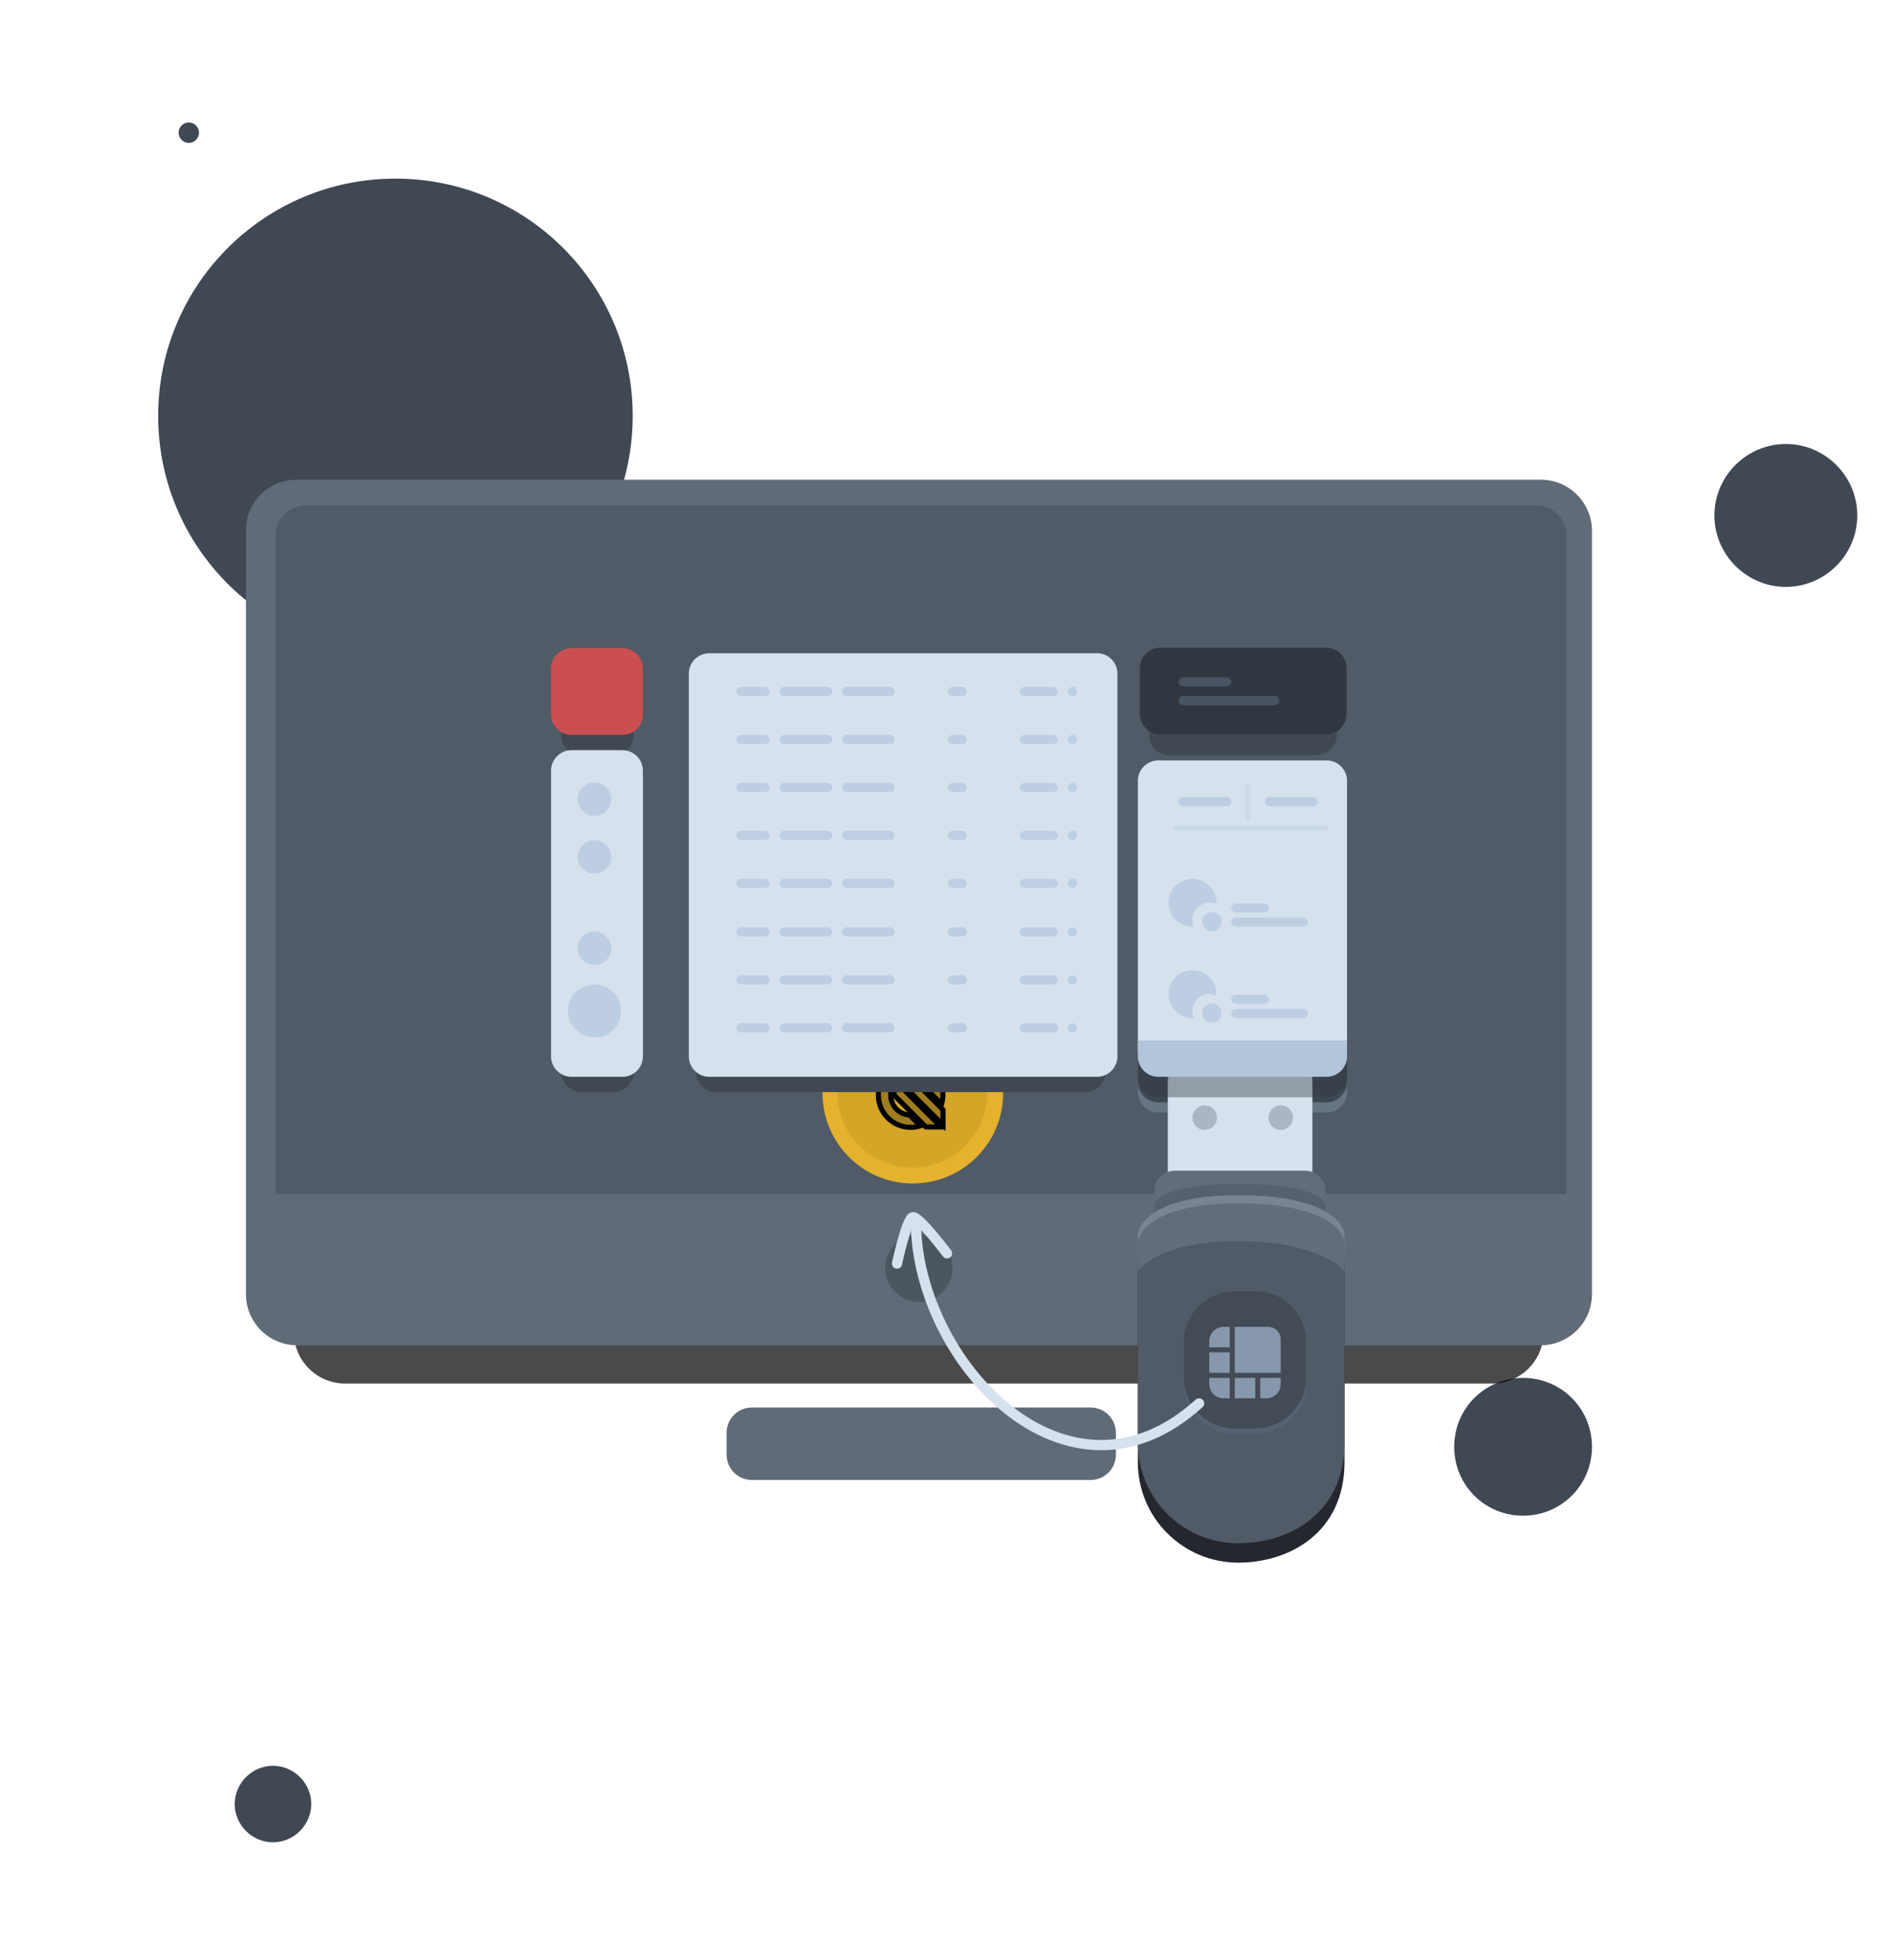 <svg width="371" height="384" xmlns="http://www.w3.org/2000/svg">
 <style type="text/css">.st0{fill:#404853;}
	.st1{opacity:0.71;enable-background:new    ;}
	.st2{fill:#606B78;}
	.st3{fill:#505B67;}
	.st4{fill:#4C5661;}
	.st5{fill:#E4B22D;}
	.st6{fill:#D4A527;}
	.st7{fill:#AD733B;}
	.st8{fill:#3F4853;}
	.st9{fill:#D6E1EE;}
	.st10{fill:#CB4F51;}
	.st11{fill:#BECEE2;}
	.st12{fill:#CAD9EA;}
	.st13{fill:#303740;}
	.st14{fill:#495463;}
	.st15{fill:#667483;}
	.st16{fill:#3E4853;}
	.st17{fill:#25272F;}
	.st18{fill:#B6C4D4;}
	.st19{fill:#AAB6C5;}
	.st20{fill:#626D7A;}
	.st21{opacity:0.251;fill:#363F48;enable-background:new    ;}
	.st22{fill:#788491;}
	.st23{fill:#566271;}
	.st24{fill:#424B56;}
	.st25{fill:#8898AC;}
	.st26{opacity:0.4;fill:#303740;enable-background:new    ;}
	.st27{fill:#B3C5DB;}
	.st28{fill:none;stroke:#D6E1EE;stroke-width:2;stroke-linecap:round;}
	.st29{fill:none;stroke:#D6E1EE;stroke-width:2;stroke-linecap:round;stroke-linejoin:round;}</style>

 <g>
  <title>background</title>
  <rect fill="none" id="canvas_background" height="402" width="582" y="-1" x="-1"/>
 </g>
 <g>
  <title>Layer 1</title>
  <g id="svg_1">
   <g id="Canvas">
    <g id="images">
     <path d="m46,353.5c0,-4.1 3.4,-7.5 7.5,-7.5s7.5,3.4 7.5,7.5s-3.4,7.5 -7.5,7.5s-7.5,-3.4 -7.5,-7.5l0,0zm239,-70c0,-7.5 6,-13.5 13.5,-13.5s13.5,6 13.5,13.5s-6,13.5 -13.5,13.5l0,0c-7.5,0 -13.5,-6 -13.5,-13.5zm-254,-202c0,-25.7 20.8,-46.5 46.5,-46.5s46.5,20.8 46.5,46.5s-20.8,46.5 -46.5,46.5s-46.5,-20.8 -46.5,-46.5zm305,19.5c0,-7.7 6.3,-14 14,-14s14,6.3 14,14s-6.3,14 -14,14s-14,-6.3 -14,-14zm-301,-75c0,-1.1 0.9,-2 2,-2s2,0.9 2,2s-0.9,2 -2,2s-2,-0.9 -2,-2z" class="st0" id="Эллипс_539_копия_3"/>
     <path d="m67.6,101.5l224.9,0c5.5,0 10,4.5 10,10l0,149.6c0,5.5 -4.5,10 -10,10l-224.9,0c-5.5,0 -10,-4.5 -10,-10l0,-149.6c0,-5.5 4.5,-10 10,-10z" class="st1" id="Прямоугольник_скругл._углы_966"/>
     <path d="m58.2,94l243.8,0c5.5,0 10,4.5 10,10l0,149.6c0,5.5 -4.5,10 -10,10l-243.8,0c-5.5,0 -10,-4.5 -10,-10l0,-149.6c0,-5.6 4.4,-10 10,-10z" class="st2" id="Прямоугольник_скругл._углы_966_копия_3"/>
     <path d="m147.4,275.8l66.3,0c2.8,0 5,2.2 5,5l0,4.2c0,2.8 -2.2,5 -5,5l-66.3,0c-2.8,0 -5,-2.2 -5,-5l0,-4.2c0,-2.8 2.2,-5 5,-5z" class="st2" id="Прямоугольник_скругл._углы_966_копия_2"/>
     <path d="m60,99l241,0c3.3,0 6,2.7 6,6l0,129l0,0l-253,0l0,0l0,-129c0,-3.3 2.7,-6 6,-6z" class="st3" id="Прямоугольник_скругл._углы_966_копия"/>
     <circle r="6.6" cy="248.5" cx="180.1" class="st4" id="Эллипс_969"/>
     <g id="_1_копия_2">
      <ellipse ry="17.7" rx="17.7" cy="214.2" cx="178.9" class="st5" id="Эллипс_584_копия_3"/>
      <circle r="14.7" cy="214.1" cx="178.8" class="st6" id="Эллипс_584_копия_2"/>
      <g stroke="null" id="svg_9">
       <path stroke="null" id="svg_6" d="m175.711,211.815c0.078,-0.078 0.161,-0.149 0.245,-0.219c0.673,-0.567 1.491,-0.869 2.32,-0.911c1.066,-0.052 2.149,0.324 2.964,1.137c0.656,0.661 1.028,1.497 1.117,2.355l2.179,2.184c0.626,-2.142 0.096,-4.55 -1.591,-6.241c-1.807,-1.81 -4.437,-2.295 -6.686,-1.456c-0.724,0.27 -1.409,0.676 -2.013,1.219c-0.081,0.073 -0.16,0.148 -0.238,0.226c-0.058,0.058 -0.112,0.117 -0.168,0.176c-0.552,0.595 -0.969,1.268 -1.25,1.984c-0.89,2.266 -0.423,4.942 1.407,6.776c1.727,1.729 4.202,2.249 6.381,1.561l-2.12,-2.124c-0.929,-0.05 -1.844,-0.43 -2.555,-1.139c-0.841,-0.847 -1.213,-1.979 -1.123,-3.081c0.067,-0.816 0.391,-1.613 0.967,-2.267c0.054,-0.061 0.106,-0.123 0.163,-0.181z" opacity="0.25"/>
       <path stroke="null" id="svg_7" d="m184.819,220.451l-0.01,-3.012l-6.205,-6.22c-0.769,0.039 -1.528,0.319 -2.154,0.845l8.369,8.388z" opacity="0.25"/>
       <path stroke="null" id="svg_8" d="m184.444,220.825l-8.371,-8.39c-0.536,0.606 -0.836,1.346 -0.897,2.103l6.267,6.283l3.001,0.004z" opacity="0.25"/>
      </g>
     </g>
     <path d="m229.2,214c-2.2,0 -4,-1.8 -4,-4l0,-53.3c0,-0.4 0.1,-0.9 0.2,-1.3c-0.1,-0.3 -0.2,-0.6 -0.2,-0.8l0,0c0,-1 0.8,-1.9 1.9,-1.9l33.1,0c1,0 1.9,0.8 1.9,1.9c0,0.3 -0.1,0.6 -0.2,0.9c0.1,0.4 0.2,0.8 0.2,1.3l0,53.2c0,2.2 -1.8,4 -4,4l-28.9,0zm-88.8,0c-2.2,0 -4,-1.8 -4,-4l0,-75c0,-2.2 1.8,-4 4,-4l72.3,0c2.2,0 4,1.8 4,4l0,75c0,2.2 -1.8,4 -4,4l-72.3,0zm-26.4,0c-2.2,0 -4,-1.8 -4,-4l0,-55.2c0,-2.2 1.8,-4 4,-4l6.2,0c2.2,0 4,1.8 4,4l0,55.2c0,2.2 -1.8,4 -4,4l-6.2,0zm0,-66c-2.2,0 -4,-1.8 -4,-4l0,-9c0,-2.2 1.8,-4 4,-4l6.2,0c2.2,0 4,1.8 4,4l0,9c0,2.2 -1.8,4 -4,4l-6.2,0zm115.2,0c-2.2,0 -4,-1.8 -4,-4l0,-9c0,-2.2 1.8,-4 4,-4l28.8,0c2.2,0 4,1.8 4,4l0,9c0,2.2 -1.8,4 -4,4l-28.8,0z" class="st8" id="Прямоугольник_скругл._углы_967_копия_6"/>
     <path d="m112,147l10,0c2.2,0 4,1.8 4,4l0,56c0,2.2 -1.8,4 -4,4l-10,0c-2.2,0 -4,-1.8 -4,-4l0,-56c0,-2.2 1.8,-4 4,-4z" class="st9" id="Прямоугольник_скругл._углы_967"/>
     <path d="m112,127l10,0c2.2,0 4,1.8 4,4l0,9c0,2.2 -1.8,4 -4,4l-10,0c-2.2,0 -4,-1.8 -4,-4l0,-9c0,-2.2 1.8,-4 4,-4z" class="st10" id="Прямоугольник_скругл._углы_967_копия"/>
     <path d="m111.3,198.1c0,-2.9 2.3,-5.2 5.2,-5.2c2.9,0 5.2,2.3 5.2,5.2c0,2.9 -2.3,5.2 -5.2,5.2c0,0 0,0 0,0c-2.9,-0.1 -5.2,-2.4 -5.2,-5.2zm1.9,-12.3c0,-1.8 1.5,-3.3 3.3,-3.3c1.8,0 3.3,1.5 3.3,3.3s-1.5,3.3 -3.3,3.3s-3.3,-1.4 -3.3,-3.3l0,0zm0,-17.9c0,-1.8 1.5,-3.3 3.3,-3.3c1.8,0 3.3,1.5 3.3,3.3s-1.5,3.3 -3.3,3.3s-3.3,-1.5 -3.3,-3.3l0,0zm0,-11.3c0,-1.8 1.5,-3.3 3.3,-3.3c1.8,0 3.3,1.5 3.3,3.3s-1.5,3.3 -3.3,3.3s-3.3,-1.5 -3.3,-3.3l0,0z" class="st11" id="Эллипс_969_копия_3"/>
     <path d="m139,128l76,0c2.2,0 4,1.8 4,4l0,75c0,2.2 -1.8,4 -4,4l-76,0c-2.2,0 -4,-1.8 -4,-4l0,-75c0,-2.2 1.8,-4 4,-4z" class="st9" id="Прямоугольник_скругл._углы_967_копия_2"/>
     <path d="m210.2,202.3c-0.5,0 -0.9,-0.4 -0.9,-0.9c0,-0.5 0.4,-0.9 0.9,-0.9c0,0 0,0 0,0l0,0c0.5,0 0.9,0.4 0.9,0.9c0.1,0.5 -0.4,0.9 -0.9,0.9c0,0 0,0 0,0l0,0zm-9.4,0c-0.5,0 -0.9,-0.4 -0.9,-0.9c0,-0.5 0.4,-0.9 0.9,-0.9c0,0 0,0 0,0l5.7,0c0.5,0 0.9,0.4 0.9,0.9c0,0.5 -0.4,0.9 -0.9,0.9c0,0 0,0 0,0l-5.7,0zm-14.1,0c-0.5,0 -0.9,-0.4 -0.9,-0.9c0,-0.5 0.4,-0.9 0.9,-0.9l1.9,0c0.5,0 0.9,0.4 0.9,0.9c0,0.5 -0.4,0.9 -0.9,0.9c0,0 0,0 0,0l-1.9,0zm-20.8,0c-0.5,0 -0.9,-0.4 -0.9,-0.9c0,-0.5 0.4,-0.9 0.9,-0.9c0,0 0,0 0,0l8.5,0c0.5,0 0.9,0.4 0.9,0.9c0,0.5 -0.4,0.9 -0.9,0.9l-8.5,0zm-12.2,0c-0.5,0 -0.9,-0.4 -0.9,-0.9c0,-0.5 0.4,-0.9 0.9,-0.9l8.5,0c0.5,0 0.9,0.4 0.9,0.9c0,0.5 -0.4,0.9 -0.9,0.9c0,0 0,0 0,0l-8.5,0zm-8.5,0c-0.5,0 -0.9,-0.4 -0.9,-0.9c0,-0.5 0.4,-0.9 0.9,-0.9c0,0 0,0 0,0l4.7,0c0.5,0 0.9,0.4 0.9,0.9c0,0.5 -0.4,0.9 -0.9,0.9l-4.7,0zm65,-9.4c-0.5,0 -0.9,-0.4 -0.9,-0.9s0.4,-0.9 0.9,-0.9l0,0c0.5,0 0.9,0.4 0.9,0.9s-0.4,0.9 -0.9,0.9l0,0zm-9.4,0c-0.5,0 -0.9,-0.4 -0.9,-0.9s0.4,-0.9 0.9,-0.9l5.6,0c0.5,0 0.9,0.4 0.9,0.9s-0.4,0.9 -0.9,0.9l-5.6,0zm-14.1,0c-0.5,0 -0.9,-0.4 -0.9,-0.9s0.4,-0.9 0.9,-0.9l0,0l1.9,0c0.5,0 0.9,0.4 0.9,0.9s-0.4,0.9 -0.9,0.9l-1.9,0zm-20.8,0c-0.5,0 -0.9,-0.4 -0.9,-0.9s0.4,-0.9 0.9,-0.9l0,0l8.5,0c0.5,0 0.9,0.4 0.9,0.9s-0.4,0.9 -0.9,0.9l-8.5,0zm-12.2,0c-0.5,0 -0.9,-0.4 -0.9,-0.9s0.4,-0.9 0.9,-0.9l8.5,0c0.5,0 0.9,0.4 0.9,0.9s-0.4,0.9 -0.9,0.9l-8.5,0zm-8.5,0c-0.5,0 -0.9,-0.4 -0.9,-0.9s0.4,-0.9 0.9,-0.9l4.7,0c0.5,0 0.9,0.4 0.9,0.9s-0.4,0.9 -0.9,0.9l-4.7,0zm65,-9.4c-0.5,0 -0.9,-0.4 -0.9,-0.9s0.4,-0.9 0.9,-0.9l0,0c0.5,0 0.9,0.4 0.9,0.9s-0.4,0.9 -0.9,0.9l0,0zm-9.4,0c-0.5,0 -0.9,-0.4 -0.9,-0.9s0.4,-0.9 0.9,-0.9l5.6,0c0.5,0 0.9,0.4 0.9,0.9s-0.4,0.9 -0.9,0.9l-5.6,0zm-14.1,0c-0.5,0 -0.9,-0.4 -0.9,-0.9s0.4,-0.9 0.9,-0.9l0,0l1.9,0c0.5,0 0.9,0.4 0.9,0.9s-0.4,0.9 -0.9,0.9l-1.9,0zm-20.8,0c-0.5,0 -0.9,-0.4 -0.9,-0.9s0.4,-0.9 0.9,-0.9l0,0l8.5,0c0.5,0 0.9,0.4 0.9,0.9s-0.4,0.9 -0.9,0.9l-8.5,0zm-12.2,0c-0.5,0 -0.9,-0.4 -0.9,-0.9s0.4,-0.9 0.9,-0.9l8.5,0c0.5,0 0.9,0.4 0.9,0.9s-0.4,0.9 -0.9,0.9l-8.5,0zm-8.5,0c-0.5,0 -0.9,-0.4 -0.9,-0.9s0.4,-0.9 0.9,-0.9l4.7,0c0.5,0 0.9,0.4 0.9,0.9s-0.4,0.9 -0.9,0.9l-4.7,0zm65,-9.5c-0.5,0 -0.9,-0.4 -0.9,-0.9s0.4,-0.9 0.9,-0.9l0,0c0.5,0 0.9,0.4 0.9,0.9s-0.4,0.9 -0.9,0.9l0,0zm-9.4,0c-0.5,0 -0.9,-0.4 -0.9,-0.9s0.4,-0.9 0.9,-0.9l5.6,0c0.5,0 0.9,0.4 0.9,0.9s-0.4,0.9 -0.9,0.9l-5.6,0zm-14.1,0c-0.5,0 -0.9,-0.4 -0.9,-0.9s0.4,-0.9 0.9,-0.9l0,0l1.9,0c0.5,0 0.9,0.4 0.9,0.9s-0.4,0.9 -0.9,0.9l-1.9,0zm-20.8,0c-0.5,0 -0.9,-0.4 -0.9,-0.9s0.4,-0.9 0.9,-0.9l0,0l8.5,0c0.5,0 0.9,0.4 0.9,0.9s-0.4,0.9 -0.9,0.9l-8.5,0zm-12.2,0c-0.5,0 -0.9,-0.4 -0.9,-0.9s0.4,-0.9 0.9,-0.9l8.5,0c0.5,0 0.9,0.4 0.9,0.9s-0.4,0.9 -0.9,0.9l-8.5,0zm-8.5,0c-0.5,0 -0.9,-0.4 -0.9,-0.9s0.4,-0.9 0.9,-0.9l4.7,0c0.5,0 0.9,0.4 0.9,0.9s-0.4,0.9 -0.9,0.9l-4.7,0zm65,-9.4c-0.5,0 -0.9,-0.4 -0.9,-0.9s0.4,-0.9 0.9,-0.9l0,0c0.5,0 0.9,0.4 0.9,0.9s-0.4,0.9 -0.9,0.9l0,0zm-9.4,0c-0.5,0 -0.9,-0.4 -0.9,-0.9s0.4,-0.9 0.9,-0.9l5.6,0c0.5,0 0.9,0.4 0.9,0.9s-0.4,0.9 -0.9,0.9l-5.6,0zm-14.1,0c-0.5,0 -0.9,-0.4 -0.9,-0.9s0.4,-0.9 0.9,-0.9l0,0l1.9,0c0.5,0 0.9,0.4 0.9,0.9s-0.4,0.9 -0.9,0.9l-1.9,0zm-20.8,0c-0.5,0 -0.9,-0.4 -0.9,-0.9s0.4,-0.9 0.9,-0.9l0,0l8.5,0c0.5,0 0.9,0.4 0.9,0.9s-0.4,0.9 -0.9,0.9l-8.5,0zm-12.2,0c-0.5,0 -0.9,-0.4 -0.9,-0.9s0.4,-0.9 0.9,-0.9l8.5,0c0.5,0 0.9,0.4 0.9,0.9s-0.4,0.9 -0.9,0.9l-8.5,0zm-8.5,0c-0.5,0 -0.9,-0.4 -0.9,-0.9s0.4,-0.9 0.9,-0.9l4.7,0c0.5,0 0.9,0.4 0.9,0.9s-0.4,0.9 -0.9,0.9l-4.7,0zm65,-9.4c-0.5,0 -0.9,-0.4 -0.9,-0.9s0.4,-0.9 0.9,-0.9l0,0c0.5,0 0.9,0.4 0.9,0.9s-0.4,0.9 -0.9,0.9l0,0zm-9.4,0c-0.5,0 -0.9,-0.4 -0.9,-0.9s0.4,-0.9 0.9,-0.9l5.6,0c0.5,0 0.9,0.4 0.9,0.9s-0.4,0.9 -0.9,0.9l-5.6,0zm-14.1,0c-0.5,0 -0.9,-0.4 -0.9,-0.9s0.4,-0.9 0.9,-0.9l0,0l1.9,0c0.5,0 0.9,0.4 0.9,0.9s-0.4,0.9 -0.9,0.9l-1.9,0zm-20.8,0c-0.5,0 -0.9,-0.4 -0.9,-0.9s0.4,-0.9 0.9,-0.9l0,0l8.5,0c0.5,0 0.9,0.4 0.9,0.9s-0.4,0.9 -0.9,0.9l-8.5,0zm-12.2,0c-0.5,0 -0.9,-0.4 -0.9,-0.9s0.4,-0.9 0.9,-0.9l8.5,0c0.5,0 0.9,0.4 0.9,0.9s-0.4,0.9 -0.9,0.9l-8.5,0zm-8.5,0c-0.5,0 -0.9,-0.4 -0.9,-0.9s0.4,-0.9 0.9,-0.9l4.7,0c0.5,0 0.9,0.4 0.9,0.9s-0.4,0.9 -0.9,0.9l-4.7,0zm65,-9.4c-0.5,0 -0.9,-0.4 -0.9,-0.9s0.4,-0.9 0.9,-0.9l0,0c0.5,0 0.9,0.4 0.9,0.9s-0.4,0.9 -0.9,0.9l0,0zm-9.4,0c-0.5,0 -0.9,-0.4 -0.9,-0.9s0.4,-0.9 0.9,-0.9l5.6,0c0.5,0 0.9,0.4 0.9,0.9s-0.4,0.9 -0.9,0.9l-5.6,0zm-14.1,0c-0.5,0 -0.9,-0.4 -0.9,-0.9s0.4,-0.9 0.9,-0.9l0,0l1.9,0c0.5,0 0.9,0.4 0.9,0.9s-0.4,0.9 -0.9,0.9l-1.9,0zm-20.8,0c-0.5,0 -0.9,-0.4 -0.9,-0.9s0.4,-0.9 0.9,-0.9l0,0l8.5,0c0.5,0 0.9,0.4 0.9,0.9s-0.4,0.9 -0.9,0.9l-8.5,0zm-12.2,0c-0.5,0 -0.9,-0.4 -0.9,-0.9s0.4,-0.9 0.9,-0.9l8.5,0c0.5,0 0.9,0.4 0.9,0.9s-0.4,0.9 -0.9,0.9l-8.5,0zm-8.5,0c-0.5,0 -0.9,-0.4 -0.9,-0.9s0.4,-0.9 0.9,-0.9l4.7,0c0.5,0 0.9,0.4 0.9,0.9s-0.4,0.9 -0.9,0.9l-4.7,0zm65,-9.4c-0.5,0 -0.9,-0.4 -0.9,-0.9l0,0l0,0c0,-0.5 0.4,-0.9 0.9,-0.9l0,0l0,0c0.5,0 0.9,0.4 0.9,0.9l0,0l0,0c0.1,0.5 -0.4,0.9 -0.9,0.9c0,0 0,0 0,0l0,0zm-9.4,0c-0.5,0 -0.9,-0.4 -0.9,-0.9c0,0 0,0 0,0l0,0c0,-0.5 0.4,-0.9 0.9,-0.9l5.6,0c0.5,0 0.9,0.4 0.9,0.9l0,0l0,0c0,0.5 -0.4,0.9 -0.9,0.9l0,0l-5.6,0zm-14.1,0c-0.5,0 -0.9,-0.4 -0.9,-0.9c0,0 0,0 0,0l0,0c0,-0.5 0.4,-0.9 0.9,-0.9l0,0l1.9,0c0.5,0 0.9,0.4 0.9,0.9l0,0l0,0c0,0.5 -0.4,0.9 -0.9,0.9c0,0 0,0 0,0l-1.9,0zm-20.8,0c-0.5,0 -0.9,-0.4 -0.9,-0.9l0,0l0,0c0,-0.5 0.4,-0.9 0.9,-0.9l0,0l8.5,0c0.5,0 0.9,0.4 0.9,0.9l0,0l0,0c0,0.5 -0.4,0.9 -0.9,0.9c0,0 0,0 0,0l-8.5,0zm-12.2,0c-0.5,0 -0.9,-0.4 -0.9,-0.9l0,0l0,0c0,-0.5 0.4,-0.9 0.9,-0.9l0,0l8.5,0c0.5,0 0.9,0.4 0.9,0.9l0,0l0,0c0,0.5 -0.4,0.9 -0.9,0.9c0,0 0,0 0,0l-8.5,0zm-8.5,0c-0.5,0 -0.9,-0.4 -0.9,-0.9c0,0 0,0 0,0l0,0c0,-0.5 0.4,-0.9 0.9,-0.9l0,0l4.7,0c0.5,0 0.9,0.4 0.9,0.9l0,0l0,0c0,0.5 -0.4,0.9 -0.9,0.9l0,0l-4.7,0z" class="st11" id="Прямоугольник_скругл._углы_968_копия_10"/>
     <path d="m227,149l33,0c2.2,0 4,1.8 4,4l0,53c0,2.2 -1.8,4 -4,4l-33,0c-2.2,0 -4,-1.8 -4,-4l0,-53c0,-2.2 1.8,-4 4,-4z" class="st9" id="Прямоугольник_скругл._углы_967_копия_3"/>
     <path d="m235.6,198.5c0,-1 0.8,-1.9 1.9,-1.9s1.9,0.8 1.9,1.9s-0.8,1.9 -1.9,1.9l0,0c-1,0 -1.9,-0.8 -1.9,-1.9zm6.6,1c-0.5,0 -0.9,-0.4 -0.9,-0.9s0.4,-0.9 0.9,-0.9l0,0l13.2,0c0.5,0 0.9,0.4 0.9,0.9s-0.4,0.9 -0.9,0.9l-13.2,0zm-13.2,-4.7c0,-2.6 2.1,-4.7 4.7,-4.7s4.7,2.1 4.7,4.7c0,0.1 0,0.2 0,0.3c-1.6,-0.8 -3.6,-0.1 -4.4,1.6c-0.4,0.9 -0.4,1.9 0,2.8c-0.1,0 -0.2,0 -0.3,0c-2.5,0 -4.7,-2.1 -4.7,-4.7l0,0zm13.2,1.9c-0.5,0 -0.9,-0.4 -0.9,-0.9s0.4,-0.9 0.9,-0.9l0,0l5.6,0c0.5,0 0.9,0.4 0.9,0.9s-0.4,0.9 -0.9,0.9l-5.6,0zm-6.6,-16.1c0,-1 0.8,-1.9 1.9,-1.9s1.9,0.8 1.9,1.9s-0.8,1.9 -1.9,1.9l0,0c-1,0 -1.9,-0.8 -1.9,-1.9zm6.6,1c-0.5,0 -0.9,-0.4 -0.9,-0.9l0,0c0,-0.5 0.4,-0.9 0.9,-0.9l0,0l13.2,0c0.5,0 0.9,0.4 0.9,0.9l0,0c0,0.5 -0.4,0.9 -0.9,0.9l-13.2,0zm-13.2,-4.7c0,-2.6 2.1,-4.7 4.7,-4.7s4.7,2.1 4.7,4.7c0,0.1 0,0.2 0,0.3c-0.4,-0.2 -0.9,-0.3 -1.4,-0.3c-1.8,0 -3.3,1.5 -3.3,3.3l0,0c0,0.5 0.1,1 0.3,1.4c-0.1,0 -0.2,0 -0.3,0c-2.6,0 -4.7,-2.1 -4.7,-4.7l0,0zm13.2,1.9c-0.5,0 -0.9,-0.4 -0.9,-0.9s0.4,-0.9 0.9,-0.9l0,0l5.6,0c0.5,0 0.9,0.4 0.9,0.9s-0.4,0.9 -0.9,0.9l-5.6,0z" class="st11" id="Прямоугольник_скругл._углы_969_копия_2"/>
     <path d="m231.9,156.2l8.5,0c0.5,0 0.9,0.4 0.9,0.9l0,0c0,0.5 -0.4,0.9 -0.9,0.9l-8.5,0c-0.5,0 -0.9,-0.4 -0.9,-0.9l0,0c-0.1,-0.5 0.4,-0.9 0.9,-0.9z" class="st11" id="Прямоугольник_скругл._углы_969_копия_3"/>
     <path d="m248.8,156.2l8.5,0c0.5,0 0.9,0.4 0.9,0.9l0,0c0,0.5 -0.4,0.9 -0.9,0.9l-8.5,0c-0.5,0 -0.9,-0.4 -0.9,-0.9l0,0c0,-0.5 0.4,-0.9 0.9,-0.9z" class="st11" id="Прямоугольник_скругл._углы_969_копия_4"/>
     <path d="m230,162.7l0,-0.9l30.2,0l0,0.9l-30.2,0zm14.1,-1.8l0,-7.5l0.9,0l0,7.5l-0.9,0z" class="st12" id="Фигура_1664"/>
     <path d="m227.4,126.9l32.5,0c2.2,0 4,1.8 4,4l0,9c0,2.2 -1.8,4 -4,4l-32.5,0c-2.2,0 -4,-1.8 -4,-4l0,-9c0,-2.2 1.8,-4 4,-4z" class="st13" id="Прямоугольник_скругл._углы_967_копия_3-2"/>
     <path d="m231.9,138.2c-0.5,0 -0.9,-0.4 -0.9,-0.9s0.4,-0.9 0.9,-0.9l17.9,0c0.5,0 0.9,0.4 0.9,0.9s-0.4,0.9 -0.9,0.9l-17.9,0zm0,-3.7c-0.5,0 -0.9,-0.4 -0.9,-0.9s0.4,-0.9 0.9,-0.9l8.5,0c0.5,0 0.9,0.4 0.9,0.9s-0.4,0.9 -0.9,0.9l-8.5,0z" class="st14" id="Прямоугольник_скругл._углы_969_копия_7"/>
     <path d="m223,204l41,0l0,0l0,10c0,2.2 -1.8,4 -4,4l-33,0c-2.2,0 -4,-1.8 -4,-4l0,-10l0,0z" class="st15" id="_2"/>
     <path d="m223,206l41,0l0,0l0,6c0,2.2 -1.8,4 -4,4l-33,0c-2.2,0 -4,-1.8 -4,-4l0,-6l0,0z" class="st16" id="Прямоугольник_скругл._углы_968_копия_6"/>
     <path d="m223,286.5c0,10.9 8.8,19.7 19.7,19.7c9.9,0 20.8,-5.8 20.8,-19.7l0,-40.5c0,-3.8 -10.9,-7.5 -19.7,-7.5s-20.8,2.9 -20.8,7.5l0,40.5z" class="st17" id="Фигура_1650_копия"/>
     <path d="m232.9,207l20.3,0c2.2,0 4,1.8 4,4l0,20.8c0,2.2 -1.8,4 -4,4l-20.3,0c-2.2,0 -4,-1.8 -4,-4l0,-20.8c0,-2.2 1.8,-4 4,-4z" class="st18" id="Прямоугольник_скругл._углы_968"/>
     <path d="m232.9,208.1l20.3,0c2.2,0 4,1.8 4,4l0,20.8c0,2.2 -1.8,4 -4,4l-20.3,0c-2.2,0 -4,-1.8 -4,-4l0,-20.8c0,-2.2 1.8,-4 4,-4z" class="st9" id="Прямоугольник_скругл._углы_968_копия_2"/>
     <circle r="2.4" cy="219" cx="236.1" class="st19" id="Прямоугольник_скругл._углы_968_копия_3"/>
     <circle r="2.4" cy="219" cx="251" class="st19" id="Прямоугольник_скругл._углы_968_копия_4"/>
     <path d="m230.2,229.4l25.6,0c2.2,0 4,1.8 4,4l0,4.8c0,2.2 -1.8,4 -4,4l-25.6,0c-2.2,0 -4,-1.8 -4,-4l0,-4.8c0,-2.2 1.8,-4 4,-4z" class="st20" id="Прямоугольник_скругл._углы_968_копия"/>
     <path d="m226.2,236.2c0,-1.4 3.2,-4.2 16.4,-4.2s17.2,2.5 17.2,4.2l0,2.8c0,0 -3.9,-3.1 -17.2,-3.1s-16.4,3.1 -16.4,3.1l0,-2.8z" class="st21" id="Фигура_1651_копия_2"/>
     <path d="m223,282.7c0,10.9 8.8,19.7 19.7,19.7c9.9,0 20.8,-5.8 20.8,-19.7l0,-40.5c0,-3.8 -10.9,-7.5 -19.7,-7.5s-20.8,2.9 -20.8,7.5l0,40.5z" class="st3" id="Фигура_1650"/>
     <path d="m223,242.2c0,-2.7 3.8,-8 19.7,-8s20.8,4.8 20.8,8l0,5.3c0,0 -4.7,-5.9 -20.8,-5.9s-19.7,5.9 -19.7,5.9l0,-5.3z" class="st22" id="Фигура_1651"/>
     <path d="m223,243.8c0,-2.7 3.8,-8 19.7,-8s20.8,4.8 20.8,8l0,5.3c0,0 -4.7,-5.9 -20.8,-5.9s-19.7,5.9 -19.7,5.9l0,-5.3z" class="st20" id="Фигура_1651_копия"/>
     <path d="m242,253l4,0c5.5,0 10,4.5 10,10l0,8c0,5.5 -4.5,10 -10,10l-4,0c-5.5,0 -10,-4.5 -10,-10l0,-8c0,-5.5 4.5,-10 10,-10z" class="st23" id="Прямоугольник_скругл._углы_969"/>
     <path d="m242,253l4,0c5.5,0 10,4.5 10,10l0,6.9c0,5.5 -4.5,10 -10,10l-4,0c-5.5,0 -10,-4.5 -10,-10l0,-6.9c0,-5.5 4.5,-10 10,-10z" class="st24" id="Прямоугольник_скругл._углы_969_копия"/>
     <path d="m247,274l0,-4l4,0l0,1.2c0,1.5 -1.2,2.8 -2.8,2.8l0,0l-1.2,0zm-5,0l0,-4l4,0l0,4l-4,0zm-2.2,0c-1.5,0 -2.8,-1.2 -2.8,-2.8l0,0l0,-1.2l4,0l0,4l-1.2,0zm-2.8,-5l0,-4l4,0l0,4l-4,0zm5,0l0,-9l6.6,0c1.3,0 2.4,1.1 2.4,2.4l0,6.6l-9,0zm-5,-5l0,-1.2c0,-1.5 1.2,-2.8 2.8,-2.8l0,0l1.2,0l0,4l-4,0z" class="st25" id="Прямоугольник_6_копия"/>
     <path d="m223,208l41,0l0,0l0,3c0,2.2 -1.8,4 -4,4l-33,0c-2.2,0 -4,-1.8 -4,-4l0,-3l0,0z" class="st26" id="Прямоугольник_скругл._углы_968_копия_7"/>
     <path d="m223,204l41,0l0,0l0,3c0,2.2 -1.8,4 -4,4l-33,0c-2.2,0 -4,-1.8 -4,-4l0,-3l0,0z" class="st27" id="Прямоугольник_скругл._углы_968_копия_8"/>
     <path d="m235,275l0,0c-25.8,23.4 -55.4,-8.2 -55.5,-35.6" class="st28" id="Фигура_1665"/>
     <path d="m185.6,245.6c0,0 -5.5,-7.3 -6.7,-7.1s-3.1,9.1 -3.1,9.1" class="st29" id="Фигура_1666"/>
    </g>
   </g>
  </g>
 </g>
</svg>